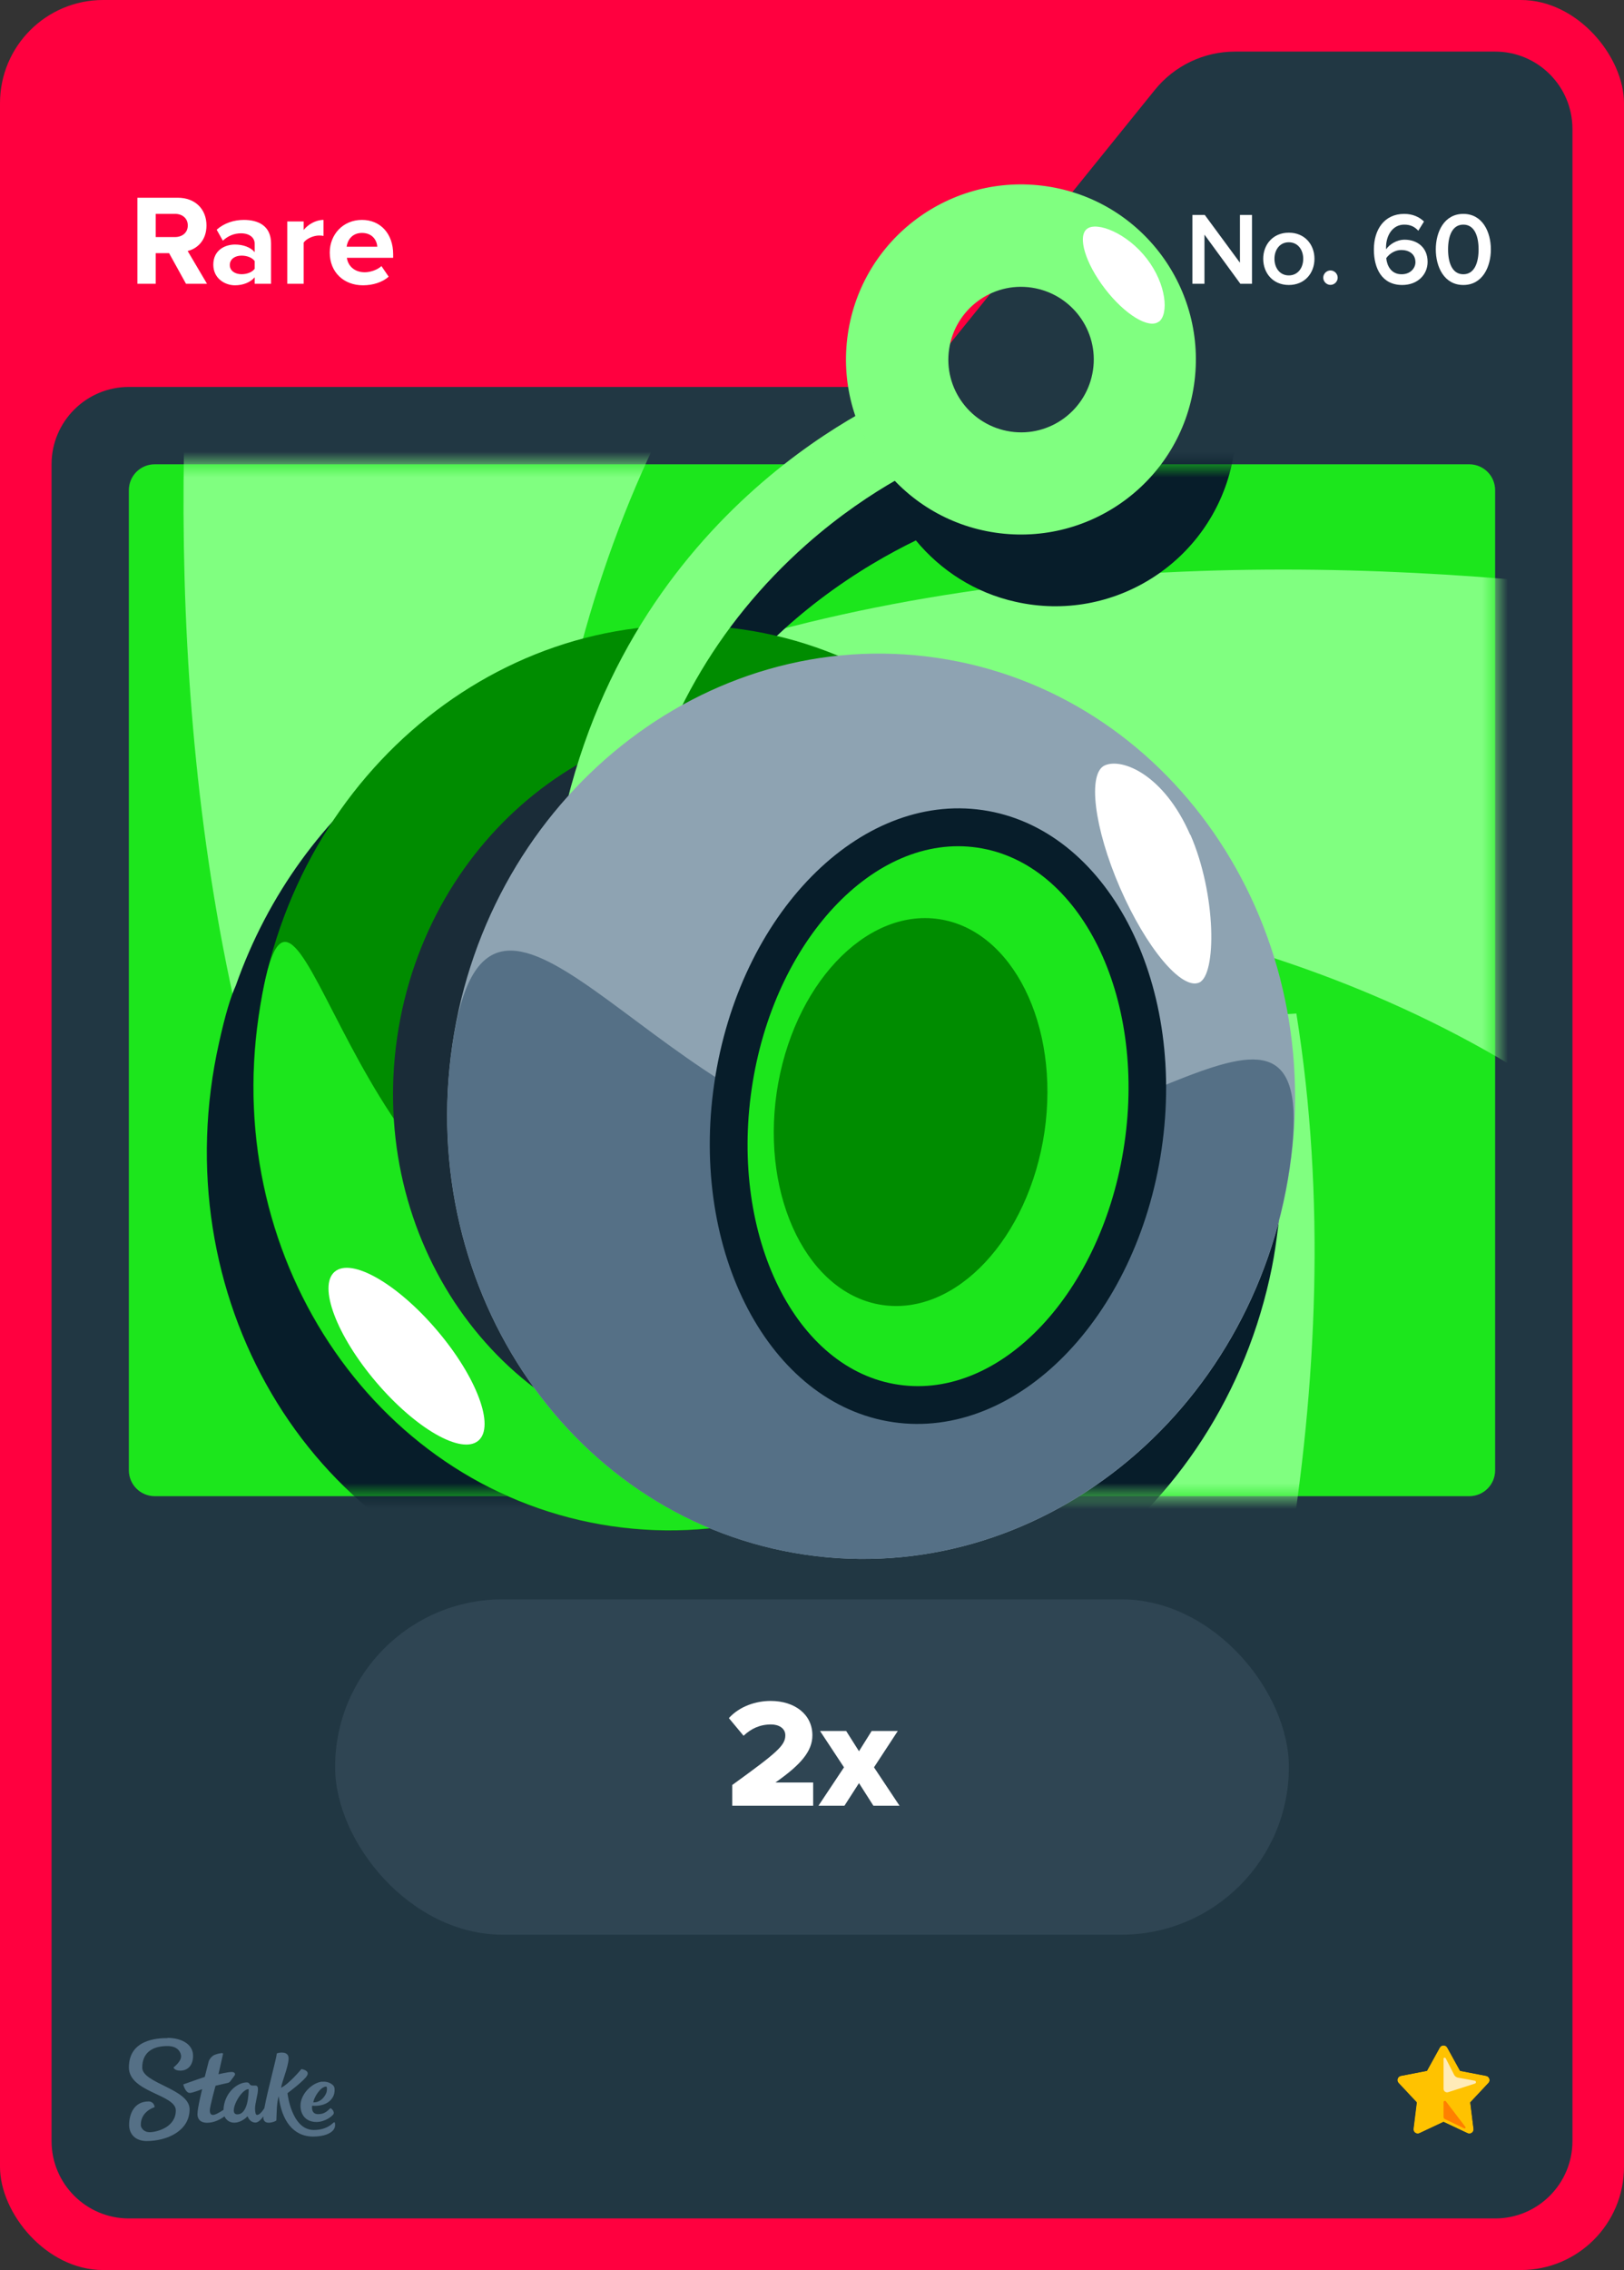 <svg width="63" height="88" viewBox="0 0 63 88" fill="none" xmlns="http://www.w3.org/2000/svg">
<rect x="0" y="0" width="63" height="88" fill="#333333" stroke="none"/>
<rect width="63" height="88" rx="4" fill="#FF003F"/>
<path d="M36.701 13.513L44.799 3.487C45.559 2.546 46.702 2 47.911 2H58C59.657 2 61 3.343 61 5V83C61 84.657 59.657 86 58 86H5C3.343 86 2 84.657 2 83V18C2 16.343 3.343 15 5 15H33.589C34.798 15 35.941 14.454 36.701 13.513Z" fill="#213743"/>
<rect x="5" y="18" width="53" height="40" rx="1" fill="#2F4553"/>
<g clip-path="url(#clip0_26835_29223)">
<path d="M57 18H6C5.448 18 5 18.448 5 19V57C5 57.552 5.448 58 6 58H57C57.552 58 58 57.552 58 57V19C58 18.448 57.552 18 57 18Z" fill="#1CE61C"/>
<mask id="mask0_26835_29223" style="mask-type:luminance" maskUnits="userSpaceOnUse" x="5" y="18" width="53" height="40">
<path d="M57 18H6C5.448 18 5 18.448 5 19V57C5 57.552 5.448 58 6 58H57C57.552 58 58 57.552 58 57V19C58 18.448 57.552 18 57 18Z" fill="white"/>
</mask>
<g mask="url(#mask0_26835_29223)">
<path d="M21.18 49.26C21.18 49.26 14.01 7.63 49.38 -2.7L10.56 -9.37C10.56 -9.37 1.1 26.01 13.55 52.05L21.19 49.26H21.18Z" fill="#80FF80"/>
<path d="M23.63 26.57L25.91 34.38C25.91 34.38 67.92 29.97 75.9 65.94L85.11 27.64C85.11 27.64 50.43 15.87 23.63 26.58V26.57Z" fill="#80FF80"/>
<path d="M42.18 39.81C42.18 39.81 37.27 81.76 0.43 81.67L35.78 99.05C35.78 99.05 54.86 67.79 50.29 39.29L42.17 39.81H42.18Z" fill="#80FF80"/>
</g>
<mask id="mask1_26835_29223" style="mask-type:luminance" maskUnits="userSpaceOnUse" x="5" y="18" width="53" height="40">
<path d="M57 18H6C5.448 18 5 18.448 5 19V57C5 57.552 5.448 58 6 58H57C57.552 58 58 57.552 58 57V19C58 18.448 57.552 18 57 18Z" fill="white"/>
</mask>
<g mask="url(#mask1_26835_29223)">
<path d="M36.67 28.14C35.35 27.84 34.03 27.74 32.73 27.78C31.57 27.19 30.33 26.72 29.01 26.42C28.84 26.38 28.67 26.37 28.51 26.34C29.48 25.22 30.57 24.18 31.79 23.25C33.21 22.17 34.54 21.43 35.53 20.95C36.49 22.11 37.82 22.98 39.4 23.33C43.18 24.18 46.93 21.8 47.78 18.03C48.63 14.25 46.25 10.5 42.48 9.65C38.7 8.8 34.95 11.18 34.1 14.95C33.85 16.08 33.89 17.2 34.16 18.25C31.79 19.39 27.95 21.75 24.86 26.07C17.94 26.36 11.64 31.12 9.15 38.2C8.94 38.66 8.73 39.37 8.5 40.41C6.3 50.19 11.93 59.78 21.07 61.83C22.39 62.13 23.71 62.23 25.01 62.19C26.17 62.78 27.41 63.25 28.73 63.55C37.87 65.6 47.06 59.34 49.25 49.56C49.38 48.99 49.46 48.49 49.52 48.04C50.85 38.81 45.35 30.08 36.69 28.13L36.67 28.14ZM38.08 15.85C38.43 14.28 39.99 13.29 41.56 13.65C43.13 14 44.12 15.56 43.76 17.13C43.41 18.7 41.85 19.69 40.28 19.33C38.71 18.98 37.72 17.42 38.08 15.85Z" fill="#071D2A"/>
</g>
<path d="M42.518 44.17C43.927 34.569 37.796 25.719 28.823 24.402C19.851 23.085 11.435 29.8 10.026 39.401C8.617 49.002 14.748 57.852 23.721 59.169C32.693 60.486 41.109 53.771 42.518 44.17Z" fill="#008C00"/>
<path d="M42.52 44.16C41.11 53.76 32.7 60.47 23.73 59.16C14.76 57.85 8.63 48.99 10.04 39.39C11.45 29.79 13.15 47.19 22.12 48.51C31.09 49.83 43.94 34.56 42.53 44.16H42.52Z" fill="#1CE61C"/>
<path d="M41.807 44.067C42.951 36.27 37.97 29.081 30.68 28.011C23.391 26.941 16.554 32.395 15.41 40.193C14.265 47.99 19.247 55.179 26.536 56.249C33.825 57.319 40.662 51.865 41.807 44.067Z" fill="#1A2C38"/>
<path d="M24.61 32.8L21.74 32.22C24.31 19.47 34.8 15.27 35.25 15.1L36.31 17.83C36.31 17.83 33.9 18.79 31.27 21.12C27.79 24.21 25.55 28.14 24.61 32.8Z" fill="#80FF80"/>
<path d="M50.038 45.27C51.447 35.669 45.316 26.819 36.344 25.502C27.372 24.185 18.956 30.9 17.547 40.501C16.137 50.102 22.268 58.952 31.241 60.269C40.213 61.586 48.629 54.871 50.038 45.27Z" fill="#8EA3B2"/>
<path d="M50.03 45.27C48.62 54.87 40.21 61.58 31.24 60.27C22.27 58.96 16.14 50.1 17.55 40.5C18.96 30.9 25.23 43.13 34.2 44.44C43.17 45.75 51.44 35.66 50.03 45.26V45.27Z" fill="#557086"/>
<path d="M40.59 7.22C36.88 6.68 33.43 9.24 32.89 12.95C32.35 16.66 34.91 20.11 38.62 20.65C42.33 21.19 45.78 18.63 46.32 14.92C46.86 11.21 44.3 7.76 40.59 7.22ZM39.2 16.73C37.66 16.5 36.59 15.07 36.82 13.53C37.05 11.99 38.48 10.92 40.02 11.15C41.56 11.38 42.63 12.81 42.4 14.35C42.17 15.89 40.74 16.96 39.2 16.73Z" fill="#80FF80"/>
<path d="M44.95 12.47C44.57 12.76 43.64 12.2 42.87 11.2C42.1 10.2 41.79 9.16 42.17 8.87C42.55 8.58 43.72 9.03 44.49 10.03C45.26 11.03 45.34 12.18 44.96 12.47H44.95Z" fill="white"/>
<path d="M45.063 44.541C46.025 37.99 42.919 32.108 38.127 31.405C33.335 30.702 28.671 35.443 27.709 41.994C26.747 48.546 29.853 54.427 34.645 55.131C39.437 55.834 44.101 51.093 45.063 44.541Z" fill="#071D2A"/>
<path d="M34.86 53.68C30.87 53.1 28.32 47.95 29.16 42.21C30 36.47 33.93 32.27 37.92 32.86C41.91 33.45 44.46 38.59 43.62 44.33C42.78 50.07 38.85 54.27 34.86 53.68Z" fill="#1CE61C"/>
<path d="M34.23 50.59C31.37 50.17 29.53 46.47 30.13 42.35C30.74 38.22 33.56 35.21 36.42 35.63C39.28 36.05 41.12 39.75 40.52 43.87C39.91 48 37.09 51.01 34.23 50.59Z" fill="#008C00"/>
<path d="M46.18 32.36C47.19 34.68 47.2 37.79 46.52 38.09C45.84 38.39 44.46 36.74 43.45 34.42C42.44 32.1 42.18 29.97 42.86 29.67C43.54 29.37 45.16 30.04 46.17 32.36H46.18Z" fill="white"/>
<path d="M18.558 55.848C19.21 55.293 18.491 53.377 16.951 51.569C15.412 49.76 13.636 48.744 12.984 49.299C12.332 49.853 13.052 51.769 14.591 53.578C16.13 55.386 17.906 56.403 18.558 55.848Z" fill="white"/>
</g>
<path fill-rule="evenodd" clip-rule="evenodd" d="M6.498 79C6.99 79 7.486 79.213 7.49 79.691C7.49 80.104 7.247 80.27 6.998 80.27C6.75 80.27 6.733 80.144 6.733 80.144C6.733 80.144 7.025 79.926 7.025 79.717C7.025 79.609 6.942 79.313 6.489 79.317C5.858 79.317 5.518 79.617 5.518 80.152C5.518 80.765 7.351 80.974 7.355 81.765C7.355 82.613 6.476 82.996 5.692 83C5.283 83 5.013 82.761 5.009 82.378C5.009 81.926 5.222 81.465 5.758 81.465C5.884 81.457 5.988 81.552 5.997 81.678C5.997 81.678 5.997 81.683 5.997 81.687C5.997 81.687 5.457 81.839 5.462 82.378C5.462 82.478 5.566 82.661 5.819 82.656C6.071 82.652 6.824 82.474 6.82 81.809C6.82 81.191 5.004 81.109 5 80.148C5 79.065 6.088 79.009 6.498 79.009V79ZM10.747 79.6C10.812 79.57 11.213 79.491 11.195 79.813C11.182 80.135 10.939 80.691 10.904 80.935C11.23 80.77 11.692 80.209 11.692 80.209C11.692 80.209 12.018 80.252 11.918 80.452C11.818 80.652 11.152 81.144 11.152 81.144C11.152 81.144 11.304 82.57 12.171 82.57C12.645 82.57 12.85 82.361 12.937 82.287C12.959 82.27 12.976 82.265 12.985 82.278C13.02 82.387 12.994 82.504 12.915 82.591C12.819 82.696 12.597 82.822 12.153 82.826C11.365 82.826 10.925 82.196 10.812 81.261C10.725 81.535 10.734 81.983 10.721 82.2C10.695 82.243 10.251 82.417 10.216 82.117C10.216 82.091 10.216 82.07 10.216 82.043C10.133 82.161 10.02 82.283 9.911 82.283C9.72 82.283 9.637 82.122 9.602 82.039C9.576 82.07 9.363 82.287 9.088 82.287C8.923 82.291 8.775 82.196 8.709 82.043C8.57 82.144 8.322 82.291 8.039 82.291C7.734 82.291 7.66 82.109 7.66 81.957C7.66 81.713 7.843 80.987 7.843 80.987C7.843 80.987 7.486 81.13 7.364 81.135C7.194 81.135 7.112 80.822 7.112 80.813C7.112 80.809 7.112 80.8 7.12 80.8C7.22 80.761 7.943 80.513 7.943 80.513C7.943 80.513 8.078 79.983 8.096 79.913C8.113 79.844 8.213 79.7 8.331 79.656C8.418 79.622 8.509 79.6 8.601 79.591C8.631 79.591 8.653 79.6 8.653 79.617C8.653 79.635 8.474 80.409 8.474 80.409C8.474 80.409 8.849 80.322 8.988 80.322C9.097 80.322 9.154 80.387 9.093 80.47C9.032 80.552 8.962 80.648 8.927 80.691C8.888 80.735 8.862 80.743 8.77 80.761C8.644 80.787 8.361 80.856 8.361 80.856C8.361 80.856 8.135 81.678 8.139 81.817C8.139 81.896 8.165 81.987 8.261 81.987C8.357 81.987 8.54 81.874 8.67 81.791C8.692 81.152 9.188 80.726 9.576 80.726C9.702 80.726 9.654 80.848 9.798 80.848H9.889C9.946 80.848 10.007 80.852 10.007 80.996C10.007 81.196 9.894 81.526 9.894 81.735C9.894 81.883 9.915 81.987 9.972 81.987C10.068 81.987 10.177 81.848 10.255 81.726C10.381 81.03 10.734 79.761 10.734 79.617L10.747 79.6ZM12.502 80.7C12.767 80.678 12.933 80.822 12.963 80.9C12.994 80.978 12.989 81.161 12.915 81.291C12.684 81.704 12.11 81.63 12.11 81.63C12.11 81.63 12.044 81.957 12.341 81.957C12.593 81.957 12.706 81.83 12.815 81.726C12.859 81.726 12.994 81.865 12.933 81.961C12.885 82.035 12.619 82.257 12.28 82.261C11.74 82.261 11.605 81.8 11.674 81.47C11.766 81.061 12.175 80.722 12.502 80.696V80.7ZM9.646 80.987C9.323 80.987 8.827 81.97 9.206 81.965C9.619 81.965 9.646 81.183 9.646 81.004V80.987ZM12.641 80.891C12.423 80.9 12.175 81.317 12.153 81.5C12.48 81.513 12.654 81.196 12.676 81.07C12.689 80.974 12.693 80.887 12.641 80.887V80.891Z" fill="#557086"/>
<path d="M56.144 79.378L56.641 80.278L57.652 80.473C57.779 80.499 57.83 80.656 57.741 80.749L57.036 81.501L57.163 82.524C57.181 82.656 57.045 82.749 56.93 82.694L56 82.257L55.07 82.694C54.951 82.749 54.82 82.652 54.837 82.524L54.964 81.501L54.259 80.749C54.17 80.656 54.221 80.499 54.348 80.473L55.359 80.278L55.856 79.378C55.919 79.263 56.085 79.263 56.144 79.378Z" fill="#FFC200"/>
<path d="M56 79.293C56.055 79.293 56.115 79.323 56.144 79.378L56.641 80.278L57.652 80.473C57.779 80.499 57.83 80.656 57.741 80.749L57.036 81.501L57.163 82.524C57.176 82.626 57.096 82.711 56.998 82.711C56.977 82.711 56.951 82.707 56.926 82.694L55.996 82.257L55.066 82.694C55.04 82.707 55.019 82.711 54.994 82.711C54.9 82.711 54.815 82.626 54.828 82.524L54.955 81.501L54.251 80.749C54.161 80.656 54.212 80.499 54.34 80.473L55.35 80.278L55.847 79.378C55.877 79.323 55.936 79.293 55.992 79.293M56 79.081C55.864 79.081 55.737 79.157 55.669 79.276L55.219 80.091L54.306 80.265C54.17 80.291 54.059 80.388 54.017 80.52C53.974 80.652 54.008 80.796 54.102 80.894L54.739 81.573L54.624 82.495C54.611 82.601 54.645 82.711 54.713 82.792C54.786 82.873 54.888 82.919 54.998 82.919C55.053 82.919 55.108 82.906 55.159 82.881L56 82.486L56.841 82.881C56.892 82.906 56.947 82.919 57.002 82.919C57.112 82.919 57.214 82.873 57.287 82.792C57.359 82.711 57.393 82.601 57.376 82.495L57.261 81.573L57.898 80.894C57.992 80.792 58.026 80.647 57.983 80.52C57.941 80.388 57.83 80.291 57.694 80.265L56.781 80.091L56.331 79.276C56.263 79.157 56.136 79.081 56 79.081Z" fill="#213743"/>
<path d="M56 79.815V80.974C56 81.068 56.089 81.132 56.178 81.106L57.219 80.771C57.274 80.754 57.27 80.673 57.21 80.66L56.556 80.541C56.497 80.529 56.442 80.49 56.412 80.435L56.085 79.794C56.064 79.751 55.996 79.764 55.996 79.815H56Z" fill="#FFEBB8"/>
<path d="M56 81.492V82.07C56 82.104 56.017 82.129 56.047 82.146L56.798 82.507C56.837 82.524 56.87 82.482 56.845 82.448L56.093 81.463C56.064 81.424 56 81.446 56 81.492Z" fill="#FF7F00"/>
<rect x="13" y="62" width="37" height="13" rx="6.5" fill="#2F4553"/>
<path d="M31.545 70H28.407V69.196C30.141 67.942 30.465 67.666 30.465 67.27C30.465 66.994 30.207 66.85 29.913 66.85C29.469 66.85 29.133 67.018 28.845 67.288L28.275 66.604C28.701 66.136 29.337 65.938 29.895 65.938C30.837 65.938 31.515 66.466 31.515 67.27C31.515 67.882 31.077 68.404 30.081 69.1H31.545V70ZM34.895 70H33.881L33.323 69.124L32.759 70H31.751L32.741 68.512L31.811 67.102H32.825L33.323 67.888L33.815 67.102H34.829L33.905 68.512L34.895 70Z" fill="white"/>
<path d="M8.03 11H7.215L6.56 9.815H6.04V11H5.33V7.665H6.89C7.585 7.665 8.01 8.12 8.01 8.74C8.01 9.33 7.64 9.645 7.28 9.73L8.03 11ZM6.785 9.19C7.07 9.19 7.285 9.02 7.285 8.74C7.285 8.46 7.07 8.29 6.785 8.29H6.04V9.19H6.785ZM10.515 11H9.88V10.75C9.715 10.945 9.43 11.06 9.115 11.06C8.73 11.06 8.275 10.8 8.275 10.26C8.275 9.695 8.73 9.48 9.115 9.48C9.435 9.48 9.72 9.585 9.88 9.775V9.45C9.88 9.205 9.67 9.045 9.35 9.045C9.09 9.045 8.85 9.14 8.645 9.33L8.405 8.905C8.7 8.645 9.08 8.525 9.46 8.525C10.01 8.525 10.515 8.745 10.515 9.44V11ZM9.37 10.63C9.575 10.63 9.775 10.56 9.88 10.42V10.12C9.775 9.98 9.575 9.91 9.37 9.91C9.12 9.91 8.915 10.04 8.915 10.275C8.915 10.5 9.12 10.63 9.37 10.63ZM11.78 11H11.145V8.585H11.78V8.915C11.95 8.7 12.25 8.525 12.55 8.525V9.145C12.505 9.135 12.445 9.13 12.375 9.13C12.165 9.13 11.885 9.25 11.78 9.405V11ZM14.082 11.06C13.347 11.06 12.792 10.565 12.792 9.79C12.792 9.09 13.307 8.525 14.042 8.525C14.762 8.525 15.252 9.065 15.252 9.855V9.995H13.457C13.497 10.3 13.742 10.555 14.152 10.555C14.357 10.555 14.642 10.465 14.797 10.315L15.077 10.725C14.837 10.945 14.457 11.06 14.082 11.06ZM14.637 9.565C14.622 9.335 14.462 9.03 14.042 9.03C13.647 9.03 13.477 9.325 13.447 9.565H14.637Z" fill="white"/>
<path d="M48.569 11H48.117L46.725 9.096V11H46.257V8.332H46.737L48.101 10.184V8.332H48.569V11ZM49.996 11.048C49.384 11.048 49.004 10.588 49.004 10.032C49.004 9.48 49.384 9.02 49.996 9.02C50.616 9.02 50.992 9.48 50.992 10.032C50.992 10.588 50.616 11.048 49.996 11.048ZM49.996 10.676C50.356 10.676 50.556 10.376 50.556 10.032C50.556 9.692 50.356 9.392 49.996 9.392C49.64 9.392 49.44 9.692 49.44 10.032C49.44 10.376 49.64 10.676 49.996 10.676ZM51.613 11.044C51.461 11.044 51.333 10.916 51.333 10.764C51.333 10.612 51.461 10.484 51.613 10.484C51.765 10.484 51.893 10.612 51.893 10.764C51.893 10.916 51.765 11.044 51.613 11.044ZM54.397 11.048C53.613 11.048 53.297 10.412 53.297 9.672C53.297 8.9 53.701 8.292 54.473 8.292C54.805 8.292 55.061 8.412 55.241 8.588L55.021 8.944C54.881 8.796 54.729 8.708 54.473 8.708C54.029 8.708 53.769 9.12 53.769 9.588C53.769 9.616 53.769 9.64 53.773 9.664C53.893 9.484 54.173 9.292 54.489 9.292C54.969 9.292 55.381 9.584 55.381 10.152C55.381 10.648 54.993 11.048 54.397 11.048ZM54.373 10.632C54.725 10.632 54.909 10.384 54.909 10.168C54.909 9.84 54.653 9.692 54.361 9.692C54.133 9.692 53.913 9.816 53.777 10.008C53.805 10.296 53.961 10.632 54.373 10.632ZM56.767 11.048C56.019 11.048 55.699 10.34 55.699 9.668C55.699 8.996 56.019 8.292 56.767 8.292C57.515 8.292 57.835 8.996 57.835 9.668C57.835 10.34 57.515 11.048 56.767 11.048ZM56.767 10.632C57.203 10.632 57.359 10.176 57.359 9.668C57.359 9.16 57.203 8.708 56.767 8.708C56.331 8.708 56.175 9.16 56.175 9.668C56.175 10.176 56.331 10.632 56.767 10.632Z" fill="white"/>
<defs>
<clipPath id="clip0_26835_29223">
<rect width="63" height="88" fill="white"/>
</clipPath>
</defs>
</svg>
